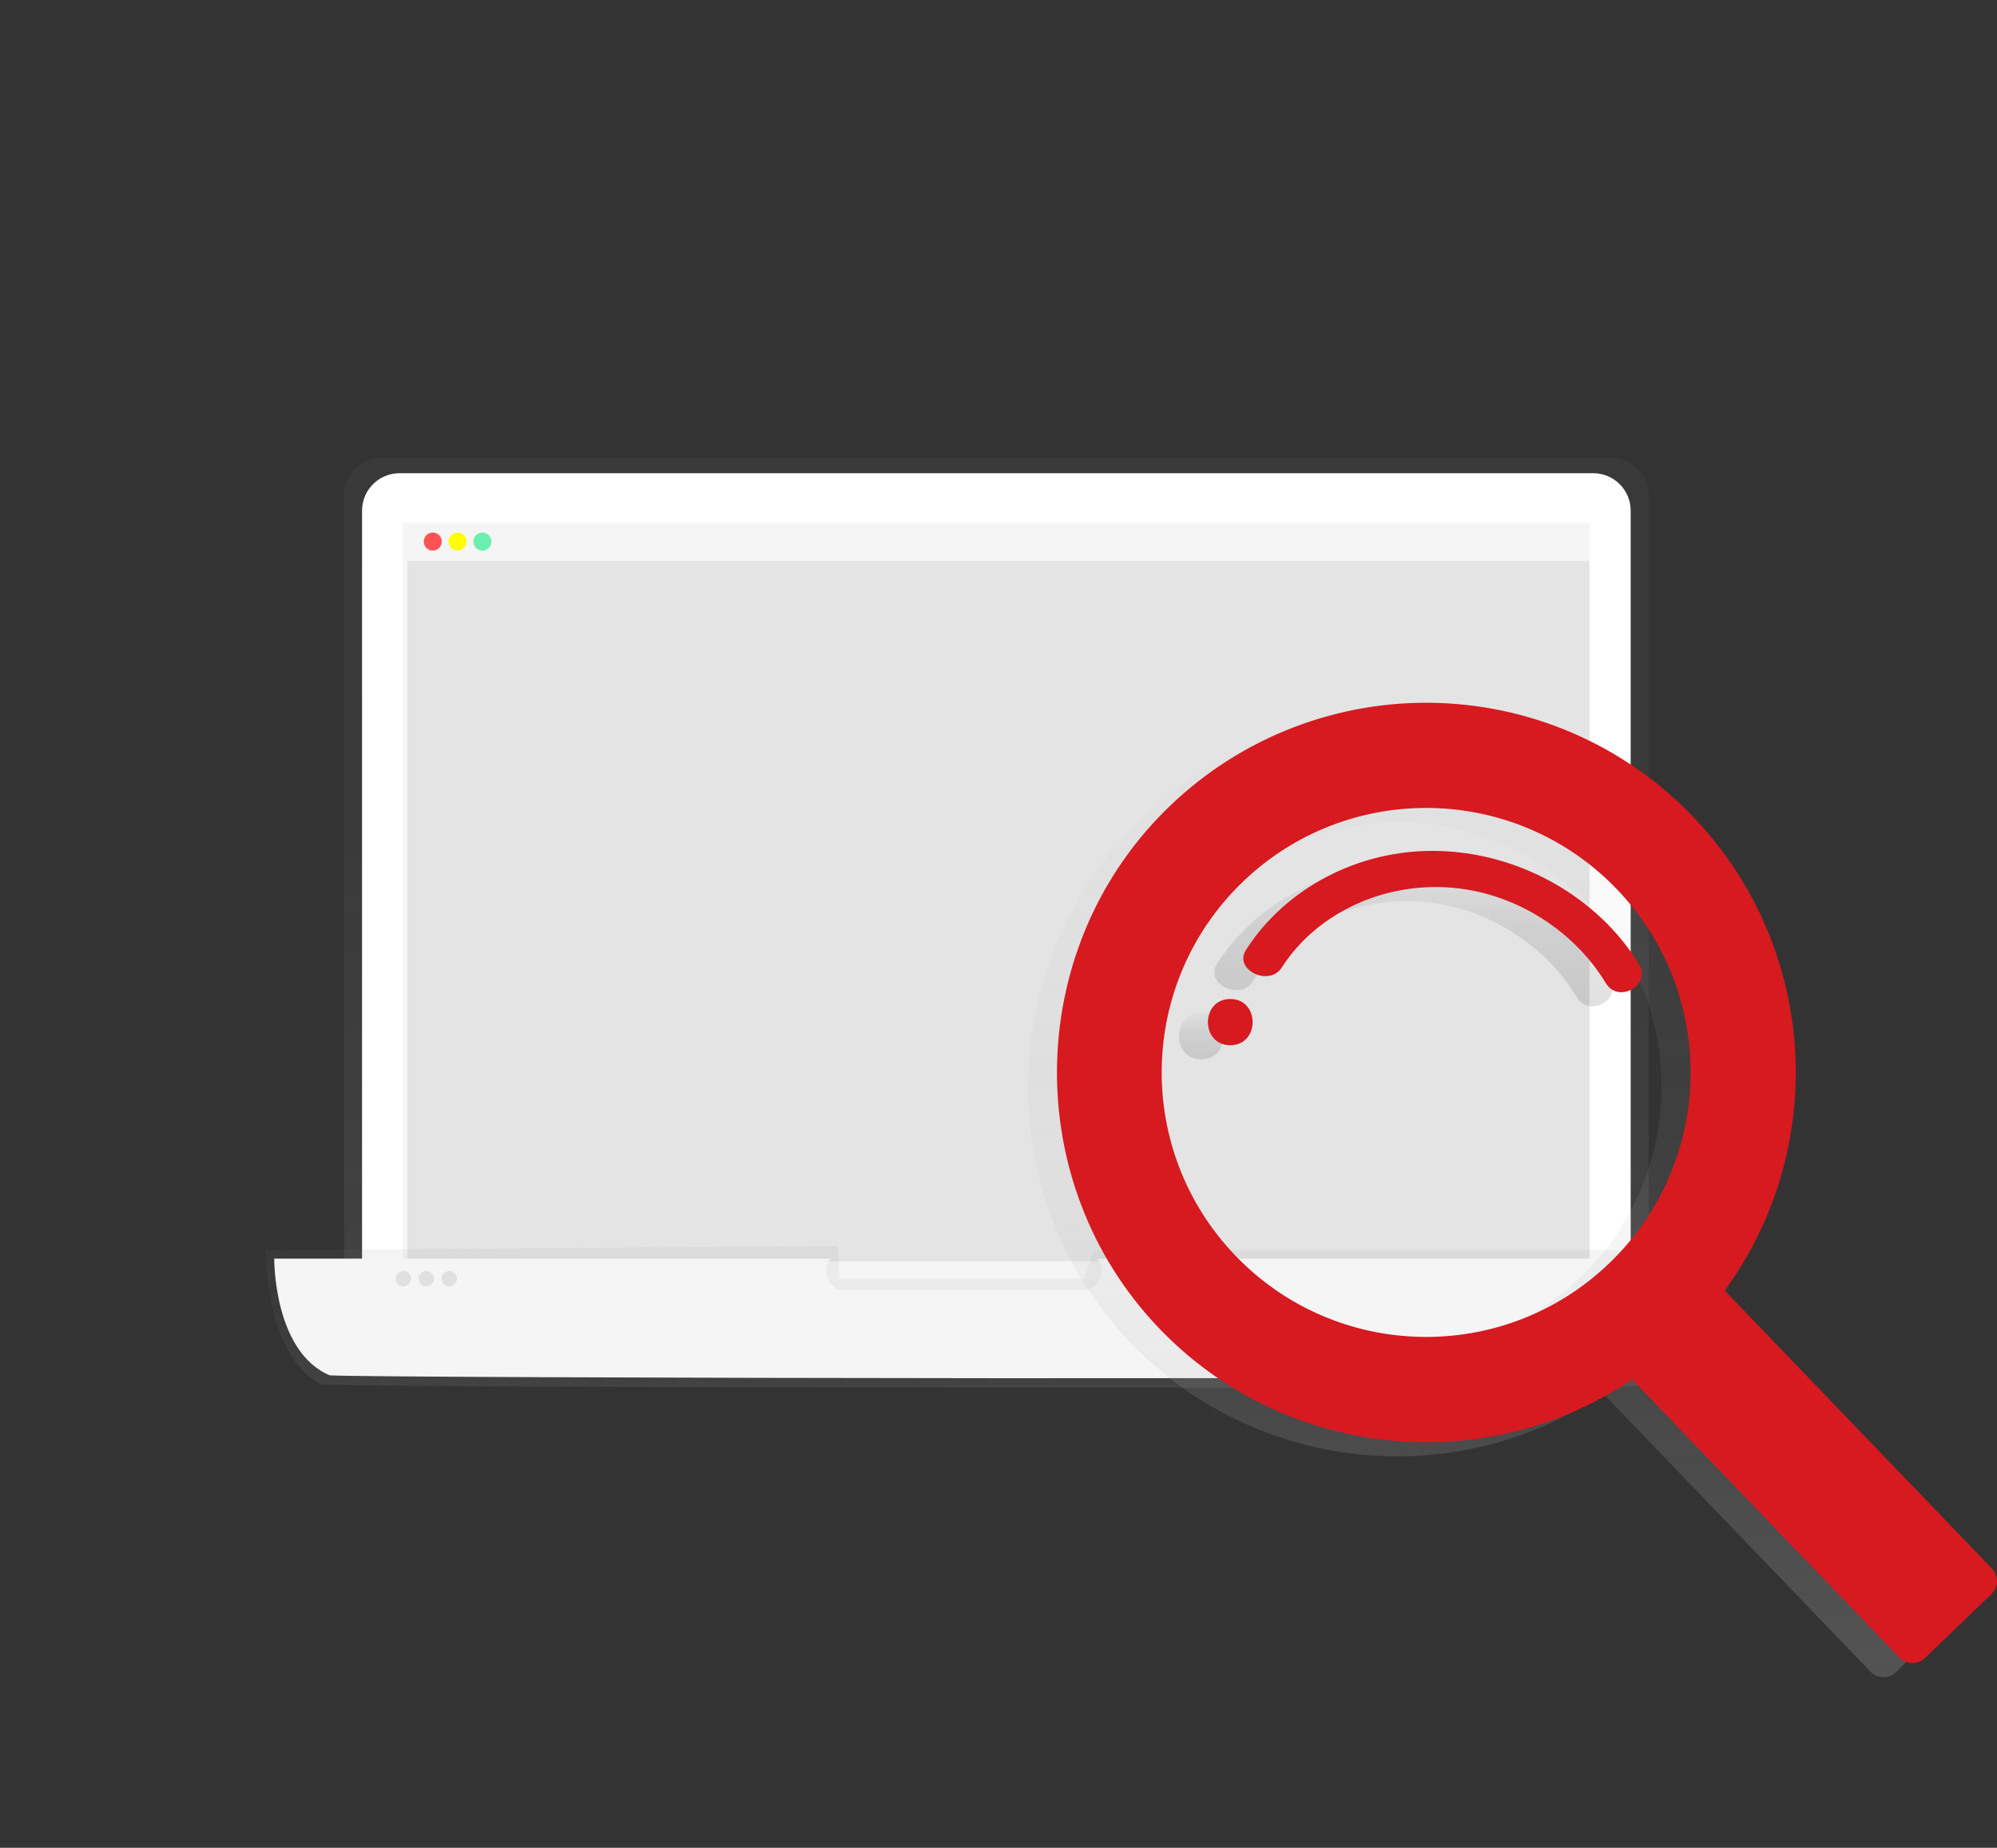 <?xml version="1.0" encoding="UTF-8"?>
<!DOCTYPE svg PUBLIC "-//W3C//DTD SVG 1.1//EN" "http://www.w3.org/Graphics/SVG/1.1/DTD/svg11.dtd">
<svg version="1.1" xmlns="http://www.w3.org/2000/svg" xmlns:xlink="http://www.w3.org/1999/xlink" x="0" y="0" width="842" height="778.92" viewBox="0, 0, 842, 778.92">
  <rect x="0" y="0" width="842" height="778.92" fill="#333333" stroke="none"/>
  <defs>
    <linearGradient id="Gradient_1" gradientUnits="userSpaceOnUse" x1="587.099" y1="649.807" x2="587.099" y2="282.837" gradientTransform="matrix(1, 0, 0, 1, -167, -89.81)">
      <stop offset="0" stop-color="#808080" stop-opacity="0.25"/>
      <stop offset="0.54" stop-color="#808080" stop-opacity="0.12"/>
      <stop offset="1" stop-color="#808080" stop-opacity="0.1"/>
    </linearGradient>
    <linearGradient id="Gradient_2" gradientUnits="userSpaceOnUse" x1="587.499" y1="674.818" x2="587.499" y2="615.128" gradientTransform="matrix(1, 0, 0, 1, -167, -89.81)">
      <stop offset="0" stop-color="#808080" stop-opacity="0.25"/>
      <stop offset="0.54" stop-color="#808080" stop-opacity="0.12"/>
      <stop offset="1" stop-color="#808080" stop-opacity="0.1"/>
    </linearGradient>
    <linearGradient id="Gradient_3" gradientUnits="userSpaceOnUse" x1="810.6" y1="767.54" x2="810.6" y2="362.71" gradientTransform="matrix(1, 0, 0, 1, -179, -60.54)">
      <stop offset="0" stop-color="#B3B3B3" stop-opacity="0.25"/>
      <stop offset="0.54" stop-color="#B3B3B3" stop-opacity="0.1"/>
      <stop offset="1" stop-color="#B3B3B3" stop-opacity="0.05"/>
    </linearGradient>
    <linearGradient id="Gradient_4" gradientUnits="userSpaceOnUse" x1="685.49" y1="507.08" x2="685.49" y2="487.6" gradientTransform="matrix(1, 0, 0, 1, -179, -60.54)">
      <stop offset="0" stop-color="#000000" stop-opacity="0.12"/>
      <stop offset="0.55" stop-color="#000000" stop-opacity="0.09"/>
      <stop offset="1" stop-color="#000000" stop-opacity="0.02"/>
    </linearGradient>
    <linearGradient id="Gradient_5" gradientUnits="userSpaceOnUse" x1="774.99" y1="484.73" x2="774.99" y2="425.15" gradientTransform="matrix(1, 0, 0, 1, -179, -60.54)">
      <stop offset="0" stop-color="#000000" stop-opacity="0.12"/>
      <stop offset="0.55" stop-color="#000000" stop-opacity="0.09"/>
      <stop offset="1" stop-color="#000000" stop-opacity="0.02"/>
    </linearGradient>
  </defs>
  <g id="Layer_1">
    <g>
      <g opacity="0.8">
        <path d="M695.129,559.997 L145.069,559.997 L145.069,208.818 C145.069,200.091 152.142,193.018 160.869,193.018 L679.319,193.018 C688.045,193.018 695.119,200.091 695.119,208.818 z" fill="url(#Gradient_1)"/>
      </g>
      <path d="M168.449,199.478 L671.749,199.478 C680.475,199.478 687.549,206.551 687.549,215.278 L687.549,559.998 L152.649,559.998 L152.649,215.278 C152.649,206.551 159.722,199.478 168.449,199.478 z" fill="#FFFFFF"/>
      <path d="M169.869,220.448 L670.329,220.448 L670.329,548.698 L169.869,548.698 z" fill="#F5F5F5"/>
      <path d="M171.789,236.388 L670.129,236.388 L670.129,531.708 L171.789,531.708 z" fill="#E0E0E0" opacity="0.8"/>
      <path d="M171.789,220.698 L670.129,220.698 L670.129,236.388 L171.789,236.388 z" fill="#F5F5F5"/>
      <path d="M186.269,228.298 C186.269,230.396 184.567,232.098 182.469,232.098 C180.37,232.098 178.669,230.396 178.669,228.298 C178.669,226.199 180.37,224.498 182.469,224.498 C184.567,224.498 186.269,226.199 186.269,228.298 z" fill="#FF5252"/>
      <path d="M196.729,228.298 C196.729,230.396 195.027,232.098 192.929,232.098 C190.83,232.098 189.129,230.396 189.129,228.298 C189.129,226.199 190.83,224.498 192.929,224.498 C195.027,224.498 196.729,226.199 196.729,228.298 z" fill="#FFFF00"/>
      <path d="M207.199,228.298 C207.199,230.396 205.497,232.098 203.399,232.098 C201.3,232.098 199.599,230.396 199.599,228.298 C199.599,226.199 201.3,224.498 203.399,224.498 C205.497,224.498 207.199,226.199 207.199,228.298 z" fill="#69F0AE"/>
      <g opacity="0.8">
        <path d="M710.519,583.588 C679.899,585.908 154.059,584.978 135.679,583.588 C111.589,571.978 111.999,526.938 111.999,526.938 L353.149,525.328 L353.959,539.038 L457.199,539.038 L461.199,526.938 L728.479,526.938 C728.479,526.938 733.789,568.268 710.519,583.588 z" fill="url(#Gradient_2)"/>
      </g>
      <path d="M724.559,530.568 L462.499,530.568 C464.605,532.94 465.11,536.333 463.786,539.216 C462.463,542.099 459.561,543.928 456.389,543.878 L356.389,543.878 C353.217,543.928 350.314,542.099 348.991,539.216 C347.667,536.333 348.172,532.94 350.279,530.568 L115.629,530.568 C115.629,530.568 115.229,569.688 139.019,579.768 C157.169,580.978 676.579,581.768 706.819,579.768 C729.809,566.458 724.559,530.568 724.559,530.568 z" fill="#F5F5F5"/>
      <path d="M173.299,539.028 C173.299,540.811 171.852,542.258 170.069,542.258 C168.285,542.258 166.839,540.811 166.839,539.028 C166.839,537.244 168.285,535.798 170.069,535.798 C171.852,535.798 173.299,537.244 173.299,539.028 z" fill="#E0E0E0"/>
      <path d="M182.979,539.028 C182.979,540.811 181.532,542.258 179.749,542.258 C177.965,542.258 176.519,540.811 176.519,539.028 C176.519,537.244 177.965,535.798 179.749,535.798 C181.532,535.798 182.979,537.244 182.979,539.028 z" fill="#E0E0E0"/>
      <path d="M192.659,539.028 C192.659,540.811 191.212,542.258 189.429,542.258 C187.645,542.258 186.199,540.811 186.199,539.028 C186.199,537.244 187.645,535.798 189.429,535.798 C191.212,535.798 192.659,537.244 192.659,539.028 z" fill="#E0E0E0"/>
    </g>
    <path d="M450.809,434.918 L484.029,441.52 L469.233,515.974 L436.013,509.372 z" fill="#3AD29F" display="none"/>
    <path d="M503.55,481.12 L536.771,487.722 L528.805,527.808 L495.584,521.207 z" fill="#F55F44" display="none"/>
    <path d="M571.308,451.721 L604.528,458.323 L588.366,539.652 L555.145,533.05 z" fill="#FDD835" display="none"/>
    <path d="M701.45,350.01 C672.341,319.734 632.247,302.485 590.249,302.169 C548.251,301.853 507.902,318.496 478.34,348.33 C419.34,407.81 418.34,504.66 476.05,565.4 C528.397,620.499 612.848,629.818 675.95,587.46 L788.64,704.67 C791.545,707.69 796.349,707.784 799.37,704.88 L827.45,677.88 C830.47,674.975 830.564,670.171 827.66,667.15 L715,549.95 C759.589,488.842 753.876,404.543 701.45,350.01 z M666.35,538.46 C621.958,581.137 551.375,579.747 508.698,535.356 C466.02,490.966 467.408,420.383 511.797,377.704 C556.187,335.025 626.77,336.411 669.45,380.8 C712.133,425.192 710.745,495.78 666.35,538.46 z" fill="url(#Gradient_3)"/>
    <path d="M506.49,427.06 C493.95,427.06 493.93,446.55 506.49,446.55 C519.05,446.55 519.05,427.06 506.49,427.06 z" fill="url(#Gradient_4)"/>
    <path d="M593.9,364.63 C560.15,363.87 529.44,380.8 513.11,406.36 C507.78,414.7 522.91,422.07 528.21,413.77 C541.73,392.61 567.42,379.17 595.21,379.87 C624.33,380.6 650.83,397.26 664.86,420.38 C670.18,429.15 684.13,421.18 678.86,412.46 C661.8,384.46 628.76,365.46 593.9,364.63 z" fill="url(#Gradient_5)"/>
    <path d="M713.68,344.09 C684.571,313.814 644.477,296.565 602.479,296.249 C560.481,295.932 520.132,312.576 490.57,342.41 C431.57,401.89 430.57,498.74 488.28,559.48 C540.63,614.575 625.08,623.891 688.18,581.53 L800.86,698.75 C803.765,701.77 808.569,701.864 811.59,698.96 L839.67,671.96 C842.69,669.055 842.784,664.251 839.88,661.23 L727.19,544.02 C771.784,482.924 766.088,398.631 713.68,344.09 z M678.58,532.46 C634.188,575.137 563.605,573.747 520.928,529.356 C478.25,484.966 479.638,414.383 524.028,371.704 C568.417,329.025 639,330.411 681.68,374.8 C724.363,419.192 722.975,489.78 678.58,532.46 z" fill="#D71920"/>
    <path d="M518.72,421.13 C506.18,421.13 506.16,440.62 518.72,440.62 C531.28,440.62 531.28,421.13 518.72,421.13 z" fill="#D71920"/>
    <path d="M606.13,358.71 C572.38,357.95 541.67,374.88 525.34,400.44 C520.01,408.78 535.14,416.15 540.44,407.85 C553.96,386.69 579.65,373.25 607.44,373.95 C636.56,374.68 663.06,391.34 677.09,414.46 C682.41,423.23 696.36,415.26 691.09,406.54 C674,378.46 641,359.46 606.13,358.71 z" fill="#D71920"/>
    <path d="M571.87,7.95 C569.87,7.079 568.841,4.846 569.48,2.76 C569.529,2.604 569.559,2.443 569.57,2.28 L569.57,2.28 C569.635,1.328 569.065,0.447 568.17,0.117 C567.275,-0.214 566.269,0.085 565.7,0.85 L565.7,0.85 C565.604,0.98 565.523,1.121 565.46,1.27 C564.589,3.27 562.356,4.299 560.27,3.66 C560.114,3.611 559.953,3.581 559.79,3.57 L559.79,3.57 C558.83,3.501 557.942,4.077 557.614,4.982 C557.286,5.886 557.599,6.898 558.38,7.46 L558.38,7.46 C558.51,7.556 558.651,7.637 558.8,7.7 C560.8,8.571 561.829,10.804 561.19,12.89 C561.141,13.046 561.111,13.207 561.1,13.37 L561.1,13.37 C561.023,14.335 561.601,15.233 562.512,15.562 C563.423,15.892 564.442,15.571 565,14.78 L565,14.78 C565.096,14.65 565.177,14.509 565.24,14.36 C566.111,12.36 568.344,11.331 570.43,11.97 C570.586,12.019 570.747,12.049 570.91,12.06 L570.91,12.06 C571.862,12.125 572.743,11.555 573.073,10.66 C573.404,9.765 573.105,8.759 572.34,8.19 L572.34,8.19 C572.194,8.09 572.036,8.01 571.87,7.95 z" fill="#4D8AF0" display="none"/>
    <path d="M755.22,762.36 C753.22,761.489 752.191,759.256 752.83,757.17 C752.879,757.014 752.909,756.853 752.92,756.69 L752.92,756.69 C752.985,755.738 752.415,754.857 751.52,754.527 C750.625,754.196 749.62,754.495 749.05,755.26 L749.05,755.26 C748.954,755.39 748.873,755.531 748.81,755.68 C747.939,757.68 745.706,758.709 743.62,758.07 C743.464,758.021 743.303,757.991 743.14,757.98 L743.14,757.98 C742.188,757.915 741.307,758.485 740.977,759.38 C740.646,760.275 740.945,761.281 741.71,761.85 L741.71,761.85 C741.84,761.946 741.981,762.027 742.13,762.09 C744.13,762.961 745.159,765.194 744.52,767.28 C744.471,767.436 744.441,767.597 744.43,767.76 L744.43,767.76 C744.365,768.712 744.935,769.593 745.83,769.923 C746.725,770.254 747.731,769.956 748.3,769.19 L748.3,769.19 C748.396,769.06 748.477,768.919 748.54,768.77 C749.411,766.77 751.644,765.741 753.73,766.38 C753.886,766.429 754.047,766.459 754.21,766.47 L754.21,766.47 C755.162,766.535 756.043,765.965 756.373,765.07 C756.704,764.175 756.406,763.169 755.64,762.6 L755.64,762.6 C755.51,762.504 755.369,762.423 755.22,762.36 z" fill="#FDD835" display="none"/>
    <path d="M830.32,162.91 C830.32,166.782 827.182,169.92 823.31,169.92 C819.438,169.92 816.3,166.782 816.3,162.91 C816.3,159.038 819.438,155.9 823.31,155.9 C827.182,155.9 830.32,159.038 830.32,162.91 z" fill="#F55F44" display="none"/>
    <path d="M790.62,371.95 C790.62,375.822 787.482,378.96 783.61,378.96 C779.738,378.96 776.6,375.822 776.6,371.95 C776.6,368.078 779.738,364.94 783.61,364.94 C787.482,364.94 790.62,368.078 790.62,371.95 z" fill="#4D8AF0" display="none"/>
  </g>
</svg>
